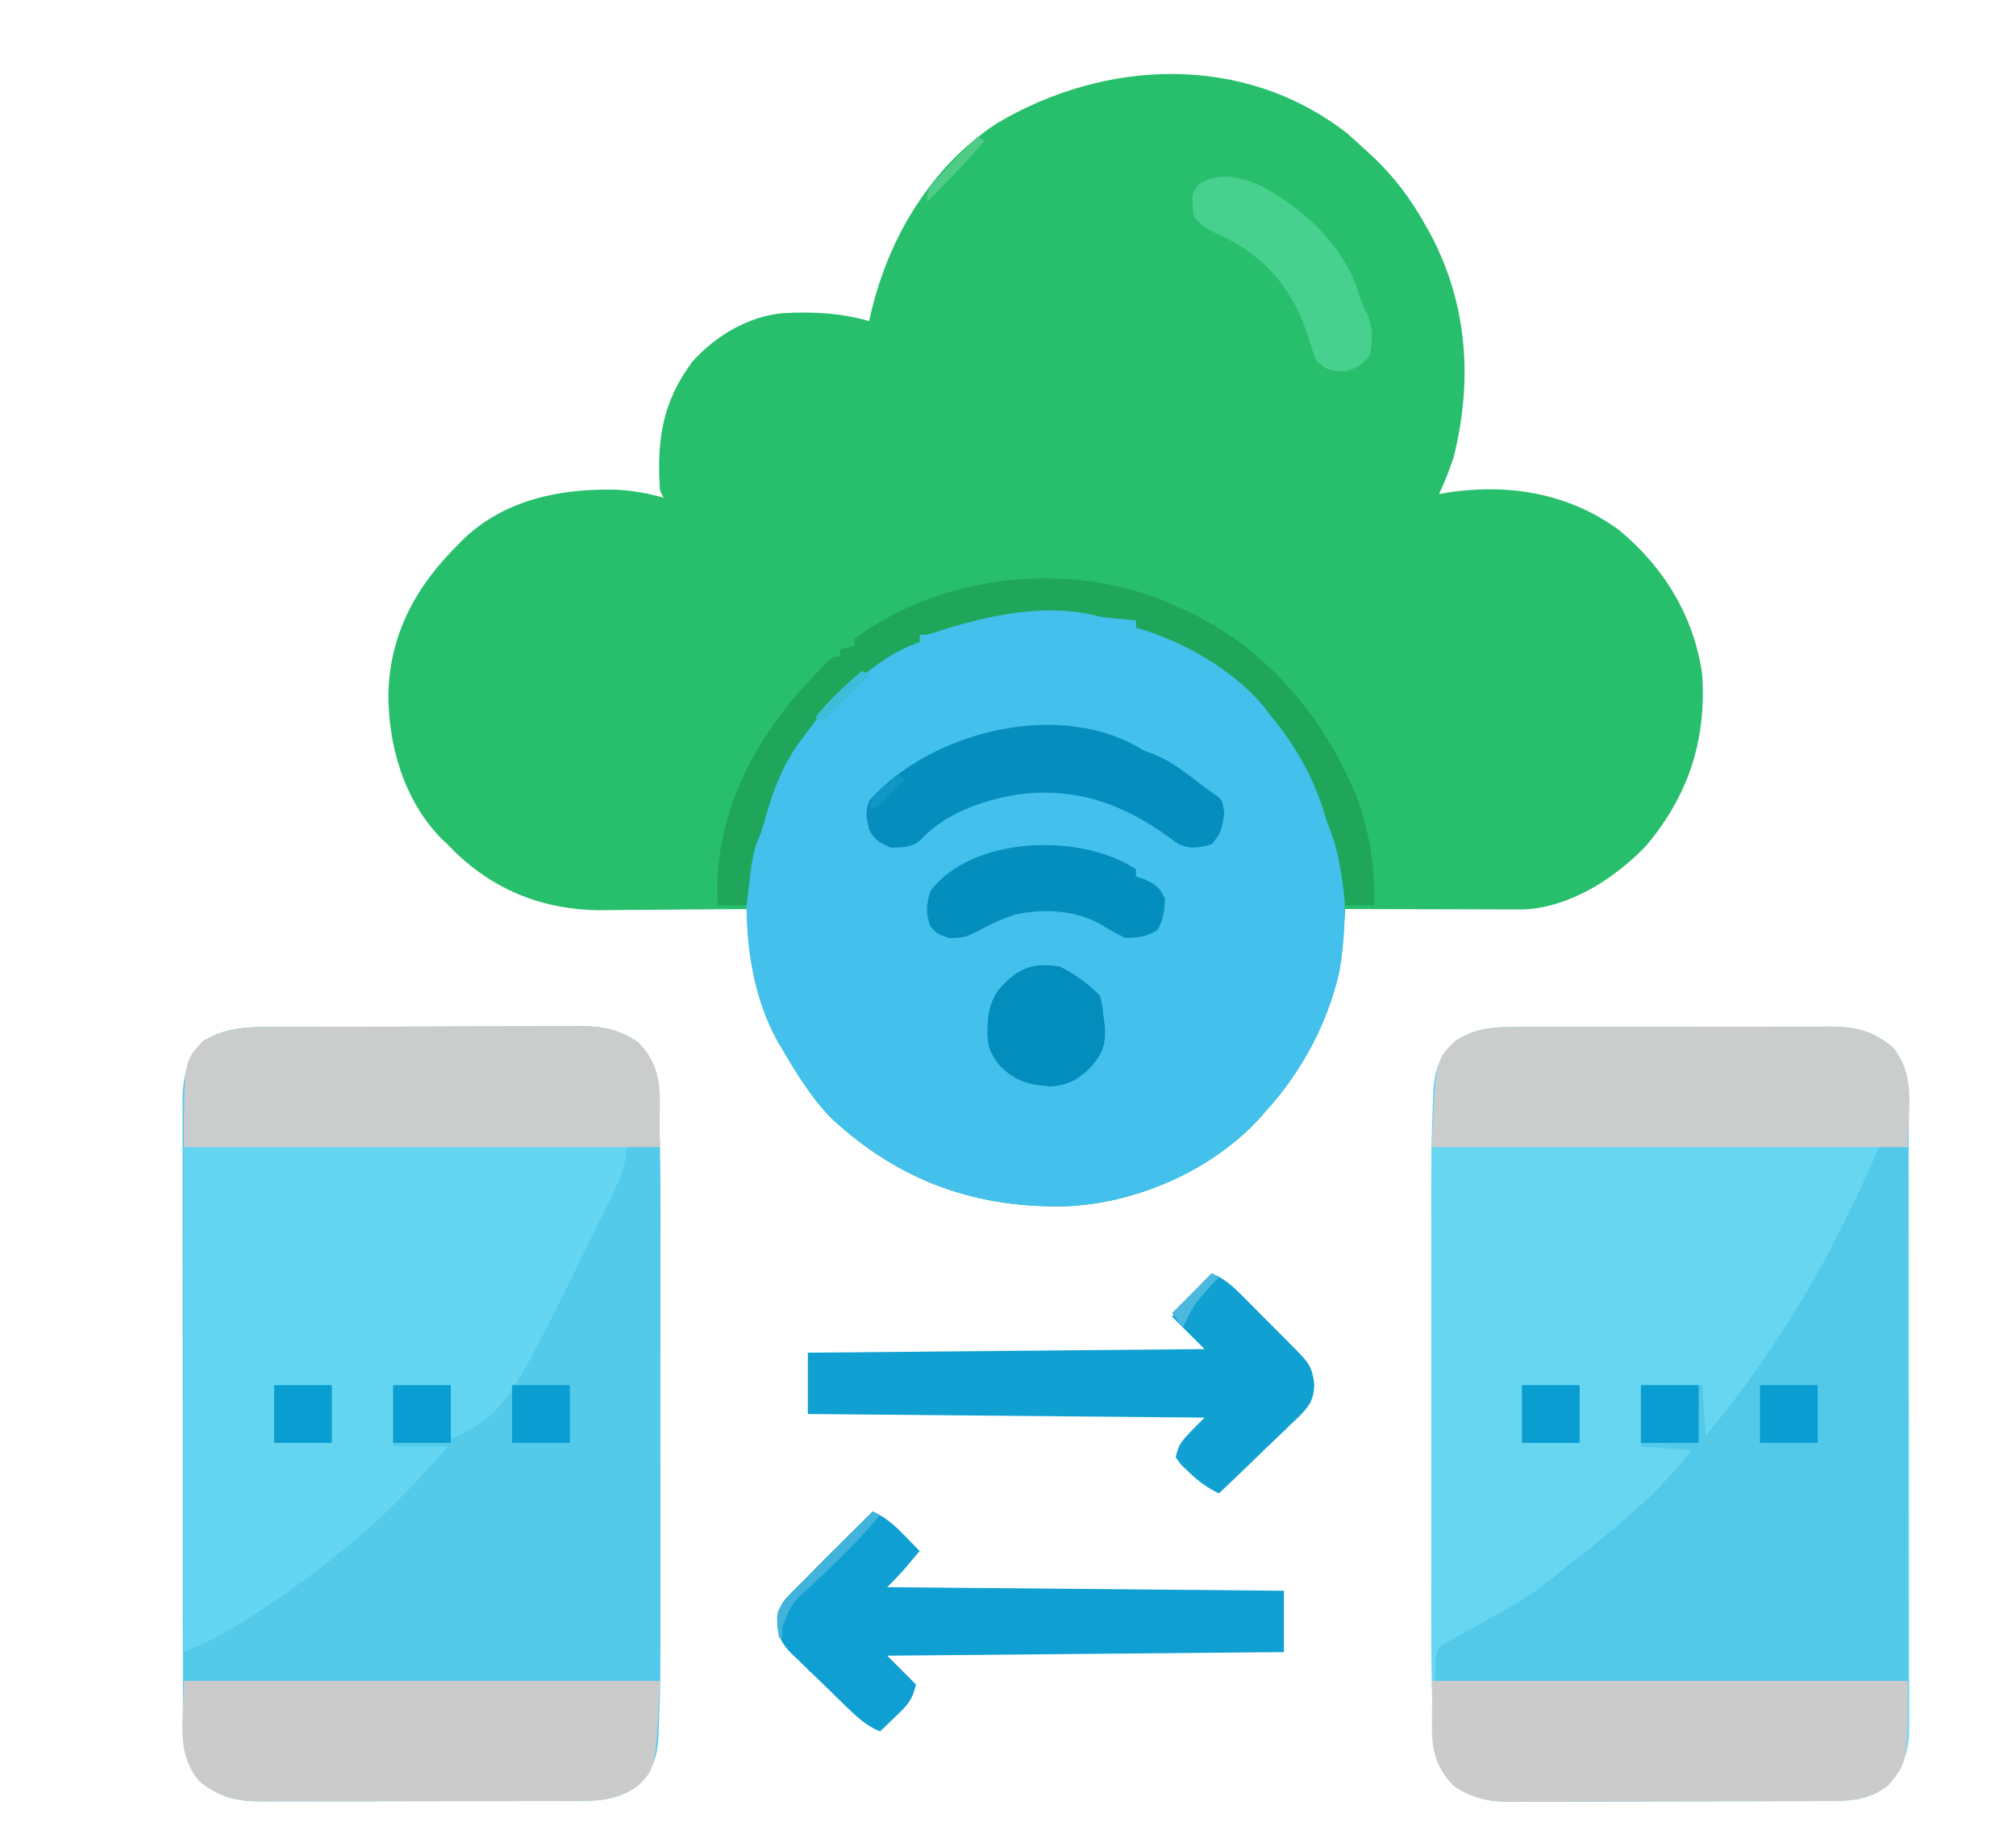 <?xml version="1.0" encoding="UTF-8"?>
<svg version="1.1" xmlns="http://www.w3.org/2000/svg" width="559" height="511">
<path d="M0 0 C1.545 1.348 3.066 2.724 4.562 4.125 C5.413 4.897 6.264 5.669 7.141 6.465 C13.09 12.103 17.565 17.984 21.562 25.125 C22.365 26.546 22.365 26.546 23.184 27.996 C33.589 47.536 34.957 68.954 29.562 90.125 C28.405 93.553 27.111 96.855 25.562 100.125 C26.389 99.966 27.215 99.808 28.066 99.645 C44.976 97.132 61.577 99.828 75.562 110.125 C87.99 120.414 96.277 134.048 98.562 150.125 C99.728 168.434 94.741 183.707 82.844 197.777 C74.13 206.745 61.977 214.615 49.107 215.245 C48.192 215.243 47.278 215.241 46.335 215.239 C45.294 215.238 44.253 215.238 43.181 215.238 C42.064 215.233 40.948 215.228 39.797 215.223 C38.074 215.221 38.074 215.221 36.316 215.218 C32.648 215.213 28.98 215.2 25.312 215.188 C22.826 215.182 20.339 215.178 17.852 215.174 C11.755 215.163 5.659 215.146 -0.438 215.125 C-0.492 216.051 -0.547 216.977 -0.604 217.93 C-1.913 238.296 -8.523 255.895 -22.438 271.125 C-23.027 271.806 -23.616 272.486 -24.223 273.188 C-37.463 287.58 -57.884 296.511 -77.238 297.512 C-102.794 298.249 -124.213 290.552 -143.062 273 C-148.505 267.353 -152.48 260.853 -156.438 254.125 C-156.944 253.269 -157.451 252.413 -157.973 251.531 C-164.24 240.032 -165.713 227.976 -166.438 215.125 C-167.025 215.132 -167.612 215.138 -168.217 215.145 C-174.382 215.212 -180.548 215.257 -186.713 215.29 C-189.008 215.305 -191.303 215.325 -193.597 215.351 C-196.914 215.388 -200.23 215.405 -203.547 215.418 C-204.557 215.433 -205.567 215.449 -206.607 215.465 C-222.272 215.469 -235.97 210.221 -247.266 199.32 C-248.341 198.234 -248.341 198.234 -249.438 197.125 C-249.989 196.607 -250.541 196.089 -251.109 195.555 C-261.504 184.881 -265.829 169.658 -265.737 155.206 C-265.288 138.751 -258.021 125.542 -246.438 114.125 C-245.593 113.265 -245.593 113.265 -244.73 112.387 C-233.142 101.475 -217.742 98.485 -202.398 98.887 C-197.835 99.161 -193.818 99.851 -189.438 101.125 C-189.768 100.465 -190.097 99.805 -190.438 99.125 C-191.362 85.447 -189.897 74.701 -181.477 63.414 C-175.12 56.278 -165.95 50.803 -156.323 49.934 C-148.005 49.509 -140.472 49.85 -132.438 52.125 C-132.23 51.205 -132.022 50.284 -131.809 49.336 C-126.75 28.55 -115.243 9.392 -97.125 -2.625 C-67.009 -20.551 -28.689 -22.214 0 0 Z " fill="#27BF6C" transform="translate(373.438,36.875)"/>
<path d="M0 0 C1.002 -0.007 2.005 -0.013 3.038 -0.02 C6.343 -0.039 9.648 -0.043 12.954 -0.045 C15.258 -0.052 17.562 -0.059 19.866 -0.066 C24.692 -0.078 29.519 -0.081 34.346 -0.08 C40.522 -0.08 46.697 -0.107 52.873 -0.142 C57.631 -0.164 62.389 -0.168 67.147 -0.167 C69.423 -0.169 71.7 -0.178 73.976 -0.194 C77.164 -0.213 80.351 -0.207 83.539 -0.195 C84.94 -0.212 84.94 -0.212 86.37 -0.229 C92.357 -0.172 96.904 0.882 101.899 4.291 C106.653 9.288 107.131 13.699 107.453 20.349 C107.495 21.217 107.537 22.085 107.581 22.979 C108.162 36.625 108.045 50.293 108.033 63.949 C108.031 68.037 108.033 72.125 108.035 76.213 C108.036 83.071 108.034 89.929 108.029 96.788 C108.024 104.661 108.026 112.534 108.031 120.407 C108.036 127.227 108.036 134.047 108.034 140.867 C108.032 144.914 108.032 148.961 108.035 153.008 C108.055 181.725 108.055 181.725 107.578 194.044 C107.556 194.818 107.534 195.592 107.512 196.389 C107.222 202.263 105.825 206.466 101.524 210.541 C95.657 214.452 90.766 214.583 83.896 214.565 C82.892 214.57 81.888 214.575 80.854 214.581 C77.538 214.595 74.222 214.594 70.907 214.591 C68.599 214.595 66.291 214.6 63.983 214.604 C59.146 214.612 54.31 214.611 49.473 214.606 C43.28 214.6 37.087 214.617 30.895 214.641 C26.128 214.655 21.362 214.656 16.595 214.653 C14.312 214.654 12.029 214.659 9.747 214.669 C6.551 214.681 3.356 214.674 0.161 214.663 C-0.778 214.67 -1.718 214.678 -2.686 214.686 C-9.655 214.63 -14.4 213.511 -19.914 208.978 C-23.993 203.966 -24.396 198.832 -24.362 192.562 C-24.366 191.803 -24.369 191.044 -24.373 190.261 C-24.384 187.728 -24.38 185.195 -24.376 182.662 C-24.38 180.842 -24.385 179.021 -24.391 177.201 C-24.405 172.263 -24.405 167.325 -24.403 162.387 C-24.402 158.262 -24.406 154.136 -24.411 150.011 C-24.422 140.277 -24.423 130.543 -24.417 120.81 C-24.411 110.775 -24.423 100.74 -24.444 90.705 C-24.462 82.083 -24.468 73.461 -24.465 64.839 C-24.463 59.693 -24.465 54.546 -24.479 49.399 C-24.492 44.558 -24.49 39.717 -24.477 34.876 C-24.475 33.103 -24.477 31.329 -24.486 29.555 C-24.496 27.128 -24.488 24.701 -24.475 22.273 C-24.483 21.577 -24.49 20.881 -24.498 20.163 C-24.431 14.034 -23.155 8.4 -18.789 3.916 C-12.626 0.189 -7.001 -0.007 0 0 Z " fill="#54CAEA" transform="translate(75.101,284.709)"/>
<path d="M0 0 C1.506 -0.008 1.506 -0.008 3.042 -0.015 C6.358 -0.029 9.673 -0.028 12.989 -0.026 C15.297 -0.03 17.604 -0.034 19.912 -0.039 C24.749 -0.047 29.586 -0.046 34.423 -0.041 C40.616 -0.035 46.808 -0.052 53.001 -0.075 C57.767 -0.09 62.534 -0.091 67.3 -0.088 C69.583 -0.088 71.866 -0.094 74.149 -0.104 C77.344 -0.116 80.539 -0.109 83.734 -0.098 C84.674 -0.105 85.613 -0.113 86.581 -0.121 C93.55 -0.065 98.296 1.054 103.809 5.587 C107.89 10.601 108.291 15.738 108.257 22.01 C108.261 22.77 108.265 23.53 108.269 24.313 C108.279 26.848 108.275 29.383 108.271 31.919 C108.276 33.741 108.281 35.563 108.287 37.385 C108.3 42.327 108.301 47.269 108.298 52.211 C108.297 56.339 108.302 60.467 108.307 64.595 C108.318 74.333 108.318 84.072 108.312 93.811 C108.306 103.853 108.319 113.896 108.34 123.939 C108.357 132.566 108.363 141.193 108.36 149.82 C108.358 154.97 108.361 160.121 108.375 165.271 C108.387 170.115 108.386 174.958 108.372 179.802 C108.37 181.578 108.373 183.353 108.381 185.129 C108.392 187.557 108.383 189.984 108.371 192.412 C108.378 193.111 108.386 193.81 108.393 194.531 C108.325 200.791 106.671 205.239 102.684 210.087 C96.96 214.746 90.94 214.572 83.896 214.565 C82.893 214.572 81.891 214.579 80.858 214.586 C77.553 214.604 74.247 214.608 70.942 214.611 C68.638 214.617 66.334 214.624 64.03 214.631 C59.203 214.643 54.377 214.646 49.55 214.645 C43.374 214.645 37.198 214.672 31.023 214.707 C26.265 214.729 21.507 214.733 16.749 214.732 C14.472 214.734 12.196 214.743 9.919 214.759 C6.731 214.778 3.544 214.773 0.356 214.76 C-0.578 214.772 -1.512 214.783 -2.475 214.795 C-8.462 214.737 -13.008 213.683 -18.003 210.275 C-22.757 205.277 -23.235 200.867 -23.558 194.216 C-23.6 193.348 -23.642 192.481 -23.685 191.587 C-24.266 177.94 -24.149 164.272 -24.138 150.616 C-24.135 146.528 -24.138 142.44 -24.139 138.353 C-24.141 131.494 -24.139 124.636 -24.134 117.778 C-24.128 109.905 -24.13 102.032 -24.136 94.159 C-24.14 87.338 -24.141 80.518 -24.138 73.698 C-24.137 69.651 -24.136 65.604 -24.14 61.557 C-24.16 32.841 -24.16 32.841 -23.683 20.521 C-23.661 19.747 -23.639 18.974 -23.616 18.177 C-23.326 12.302 -21.93 8.099 -17.628 4.025 C-11.762 0.113 -6.87 -0.018 0 0 Z " fill="#66D6F1" transform="translate(421.003,284.725)"/>
<path d="M0 0 C0 0.66 0 1.32 0 2 C0.681 2.103 1.361 2.206 2.062 2.312 C20 6.511 35.027 20.104 45 35 C45.418 35.602 45.835 36.204 46.266 36.824 C57.236 54.108 59.907 77.834 56.352 97.605 C53.056 111.952 45.922 125.14 36 136 C35.411 136.681 34.822 137.361 34.215 138.062 C20.975 152.455 0.553 161.386 -18.801 162.387 C-44.357 163.124 -65.775 155.427 -84.625 137.875 C-90.067 132.228 -94.042 125.728 -98 119 C-98.507 118.144 -99.013 117.288 -99.535 116.406 C-105.632 105.22 -107.848 92.619 -108 80 C-108.024 78.781 -108.049 77.561 -108.074 76.305 C-107.727 58.224 -100.927 42.18 -90 28 C-89.477 27.288 -88.953 26.577 -88.414 25.844 C-84.117 20.38 -78.452 16.244 -73 12 C-72.322 11.456 -71.644 10.912 -70.945 10.352 C-67.361 7.596 -64.522 6.331 -60 6 C-60 5.34 -60 4.68 -60 4 C-40.763 -4.12 -20.221 -5.542 0 0 Z " fill="#43C0EC" transform="translate(315,172)"/>
<path d="M0 0 C40.59 0 81.18 0 123 0 C122.215 4.71 121.593 7.347 119.629 11.457 C119.142 12.479 118.656 13.5 118.154 14.553 C117.629 15.629 117.104 16.704 116.562 17.812 C116.021 18.927 115.48 20.042 114.922 21.191 C89.289 73.355 89.289 73.355 74 81 C74 76.05 74 71.1 74 66 C68.72 66 63.44 66 58 66 C58 71.61 58 77.22 58 83 C62.95 83 67.9 83 73 83 C62.015 96.113 49.812 107.911 36 118 C34.849 118.858 33.698 119.716 32.547 120.574 C26.561 124.986 20.426 129.088 14.062 132.938 C13.46 133.303 12.857 133.669 12.237 134.045 C8.215 136.427 4.359 138.132 0 140 C0 93.8 0 47.6 0 0 Z " fill="#65D6F1" transform="translate(51,318)"/>
<path d="M0 0 C2.64 0 5.28 0 8 0 C8 48.84 8 97.68 8 148 C-35.23 148 -78.46 148 -123 148 C-123 140 -123 140 -120.911 137.874 C-119.947 137.351 -118.982 136.828 -117.988 136.289 C-116.926 135.689 -115.864 135.089 -114.77 134.471 C-113.629 133.862 -112.488 133.253 -111.312 132.625 C-109.002 131.32 -106.695 130.009 -104.391 128.691 C-103.28 128.061 -102.17 127.431 -101.025 126.782 C-95.239 123.374 -90.158 119.285 -85 115 C-83.333 113.708 -81.667 112.417 -80 111.125 C-70.061 103.131 -59.666 94.222 -52 84 C-58.93 83.505 -58.93 83.505 -66 83 C-66 77.39 -66 71.78 -66 66 C-60.39 66 -54.78 66 -49 66 C-48.505 72.93 -48.505 72.93 -48 80 C-27.855 55.783 -12.23 29.007 0 0 Z " fill="#53C9E9" transform="translate(521,318)"/>
<path d="M0 0 C1.002 -0.007 2.005 -0.013 3.038 -0.02 C6.343 -0.039 9.648 -0.043 12.954 -0.045 C15.258 -0.052 17.562 -0.059 19.866 -0.066 C24.692 -0.078 29.519 -0.081 34.346 -0.08 C40.522 -0.08 46.697 -0.107 52.873 -0.142 C57.631 -0.164 62.389 -0.168 67.147 -0.167 C69.423 -0.169 71.7 -0.178 73.976 -0.194 C77.164 -0.213 80.351 -0.207 83.539 -0.195 C84.94 -0.212 84.94 -0.212 86.37 -0.229 C92.357 -0.172 96.904 0.882 101.899 4.291 C110.074 12.885 107.251 19.679 107.899 33.291 C64.339 33.291 20.779 33.291 -24.101 33.291 C-24.101 9.372 -24.101 9.372 -18.789 3.916 C-12.626 0.189 -7.001 -0.007 0 0 Z " fill="#CBCCCC" transform="translate(75.101,284.709)"/>
<path d="M0 0 C1.506 -0.008 1.506 -0.008 3.042 -0.015 C6.358 -0.029 9.673 -0.028 12.989 -0.026 C15.297 -0.03 17.604 -0.034 19.912 -0.039 C24.749 -0.047 29.586 -0.046 34.423 -0.041 C40.616 -0.035 46.808 -0.052 53.001 -0.075 C57.767 -0.09 62.534 -0.091 67.3 -0.088 C69.583 -0.088 71.866 -0.094 74.149 -0.104 C77.344 -0.116 80.539 -0.109 83.734 -0.098 C84.674 -0.105 85.613 -0.113 86.581 -0.121 C93.55 -0.065 98.296 1.054 103.809 5.587 C110.515 13.826 107.997 22.563 107.997 33.275 C64.437 33.275 20.877 33.275 -24.003 33.275 C-22.846 8.968 -22.846 8.968 -17.628 4.025 C-11.762 0.113 -6.87 -0.018 0 0 Z " fill="#CBCCCC" transform="translate(421.003,284.725)"/>
<path d="M0 0 C43.56 0 87.12 0 132 0 C132 22.351 132 22.351 126.688 28.812 C120.964 33.471 114.943 33.297 107.899 33.291 C106.897 33.297 105.894 33.304 104.861 33.311 C101.556 33.33 98.251 33.334 94.945 33.336 C92.641 33.342 90.337 33.349 88.033 33.356 C83.207 33.368 78.38 33.372 73.553 33.371 C67.377 33.37 61.202 33.398 55.026 33.432 C50.268 33.454 45.51 33.458 40.752 33.457 C38.476 33.46 36.199 33.469 33.923 33.484 C30.735 33.504 27.548 33.498 24.36 33.486 C23.426 33.497 22.491 33.508 21.529 33.52 C15.542 33.463 10.995 32.409 6 29 C-2.175 20.406 0.648 13.612 0 0 Z " fill="#CBCBCC" transform="translate(397,466)"/>
<path d="M0 0 C43.56 0 87.12 0 132 0 C130.843 24.307 130.843 24.307 125.625 29.25 C119.758 33.161 114.867 33.293 107.997 33.275 C106.993 33.28 105.989 33.285 104.955 33.29 C101.639 33.304 98.323 33.303 95.008 33.301 C92.7 33.305 90.392 33.309 88.084 33.314 C83.248 33.321 78.411 33.321 73.574 33.316 C67.381 33.31 61.188 33.327 54.996 33.35 C50.229 33.365 45.463 33.366 40.696 33.363 C38.413 33.363 36.131 33.368 33.848 33.378 C30.652 33.391 27.458 33.384 24.262 33.372 C23.323 33.38 22.383 33.388 21.415 33.395 C14.446 33.34 9.701 32.221 4.188 27.688 C-2.518 19.449 0 10.712 0 0 Z " fill="#CBCBCC" transform="translate(51,466)"/>
<path d="M0 0 C3.633 1.696 5.945 3.738 8.75 6.625 C9.549 7.442 10.348 8.26 11.172 9.102 C11.775 9.728 12.378 10.355 13 11 C12.064 12.106 11.126 13.209 10.188 14.312 C9.404 15.235 9.404 15.235 8.605 16.176 C7.137 17.845 5.572 19.428 4 21 C58.45 21.495 58.45 21.495 114 22 C114 27.61 114 33.22 114 39 C59.55 39.495 59.55 39.495 4 40 C6.64 42.64 9.28 45.28 12 48 C10.879 52.484 9.702 53.624 6.438 56.75 C5.611 57.549 4.785 58.348 3.934 59.172 C3.296 59.775 2.657 60.378 2 61 C-1.904 59.395 -4.657 56.732 -7.641 53.836 C-8.168 53.325 -8.695 52.814 -9.238 52.288 C-10.347 51.206 -11.453 50.122 -12.556 49.035 C-13.684 47.93 -14.82 46.834 -15.966 45.748 C-17.628 44.171 -19.261 42.57 -20.891 40.961 C-21.403 40.484 -21.915 40.006 -22.443 39.514 C-25.163 36.76 -26.347 34.671 -26.499 30.87 C-26.005 27.038 -25.77 25.771 -23.121 23.125 C-22.482 22.466 -21.842 21.808 -21.183 21.129 C-20.463 20.426 -19.742 19.724 -19 19 C-18.222 18.205 -17.443 17.409 -16.641 16.59 C-14.136 14.038 -11.604 11.516 -9.062 9 C-8.188 8.13 -7.313 7.26 -6.412 6.363 C-4.277 4.24 -2.14 2.119 0 0 Z " fill="#109FD2" transform="translate(242,419)"/>
<path d="M0 0 C3.88 1.581 6.497 4.223 9.387 7.156 C9.889 7.659 10.392 8.162 10.909 8.68 C11.966 9.74 13.021 10.803 14.073 11.868 C15.687 13.5 17.309 15.123 18.932 16.746 C19.959 17.778 20.986 18.811 22.012 19.844 C22.74 20.574 22.74 20.574 23.483 21.318 C26.727 24.609 27.892 26.04 28.418 30.721 C28.352 34.994 27 36.91 24.036 39.87 C23.467 40.398 22.898 40.925 22.312 41.469 C21.735 42.035 21.158 42.6 20.564 43.183 C18.727 44.975 16.865 46.737 15 48.5 C13.746 49.714 12.493 50.93 11.242 52.148 C8.182 55.121 5.098 58.067 2 61 C-1.311 59.424 -3.667 57.688 -6.312 55.125 C-7.031 54.447 -7.749 53.769 -8.488 53.07 C-9.237 52.046 -9.237 52.046 -10 51 C-9 47 -9 47 -2 40 C-38.3 39.67 -74.6 39.34 -112 39 C-112 33.39 -112 27.78 -112 22 C-75.7 21.67 -39.4 21.34 -2 21 C-4.97 18.03 -7.94 15.06 -11 12 C-7.474 7.818 -3.924 3.809 0 0 Z " fill="#10A0D2" transform="translate(336,353)"/>
<path d="M0 0 C1.396 0.613 1.396 0.613 2.82 1.238 C25.123 11.574 41.133 30.705 50.32 53.238 C53.76 63.061 55.406 72.6 55 83 C52.36 83 49.72 83 47 83 C46.89 82.01 46.781 81.02 46.668 80 C45.84 72.945 44.83 66.566 42 60 C41.554 58.586 41.117 57.169 40.688 55.75 C37.458 46.044 32.554 37.796 26 30 C25.384 29.181 24.768 28.363 24.133 27.52 C15.576 17.411 1.602 9.57 -11 6 C-11 5.34 -11 4.68 -11 4 C-11.675 3.939 -12.351 3.879 -13.047 3.816 C-13.939 3.733 -14.831 3.649 -15.75 3.562 C-16.632 3.481 -17.513 3.4 -18.422 3.316 C-21 3 -21 3 -22.903 2.491 C-36.945 -0.796 -53.074 2.823 -66.383 7.195 C-69 8 -69 8 -71 8 C-71 8.66 -71 9.32 -71 10 C-71.534 10.196 -72.067 10.392 -72.617 10.594 C-79.391 13.312 -84.468 17.31 -90 22 C-90.843 22.648 -91.686 23.297 -92.555 23.965 C-96.715 27.427 -99.78 31.676 -103 36 C-103.938 37.255 -103.938 37.255 -104.895 38.535 C-109.457 45.126 -111.809 51.765 -113.957 59.398 C-115 63 -115 63 -116.066 65.488 C-117.319 68.859 -117.711 72.264 -118.125 75.812 C-118.211 76.505 -118.298 77.198 -118.387 77.912 C-118.597 79.607 -118.799 81.304 -119 83 C-121.64 83 -124.28 83 -127 83 C-128.374 61.376 -119.24 41.315 -105.566 25.117 C-103.419 22.699 -101.243 20.329 -99 18 C-98.295 17.248 -97.59 16.497 -96.863 15.723 C-95 14 -95 14 -93 14 C-93 13.34 -93 12.68 -93 12 C-91.68 11.67 -90.36 11.34 -89 11 C-89 10.34 -89 9.68 -89 9 C-64.371 -9.218 -27.707 -12.968 0 0 Z " fill="#1FA65B" transform="translate(326,168)"/>
<path d="M0 0 C1.031 0.392 2.062 0.784 3.125 1.188 C8.66 3.462 13.269 7.407 18 11 C19.141 11.762 19.141 11.762 20.305 12.539 C22 14 22 14 22.438 17.375 C21.972 21.229 21.615 23.132 19 26 C15.361 27.078 13.136 27.508 9.625 25.938 C8.759 25.298 7.893 24.659 7 24 C-5.991 14.613 -19.068 10.102 -35.086 12.284 C-44.906 14.012 -54.527 17.257 -61.582 24.66 C-64.074 27.015 -66.692 26.886 -70 27 C-72.948 25.654 -74.543 24.914 -76 22 C-76.799 18.56 -77.088 17.259 -76 14 C-58.795 -5.382 -22.858 -14.324 0 0 Z " fill="#048DBD" transform="translate(317,208)"/>
<path d="M0 0 C0 0.66 0 1.32 0 2 C1.145 2.371 1.145 2.371 2.312 2.75 C5.375 4.174 6.524 4.966 8 8 C7.881 11.401 7.641 13.931 5.875 16.875 C2.768 18.739 0.641 19 -3 19 C-5.373 17.922 -7.527 16.633 -9.754 15.281 C-16.76 11.285 -25.641 10.816 -33.422 12.535 C-37.238 13.739 -40.629 15.317 -44.125 17.25 C-47.122 18.799 -48.24 19.004 -51.812 19.062 C-55 18 -55 18 -57 15.875 C-58.357 11.974 -58.248 9.953 -57 6 C-45.372 -9.367 -15.197 -10.131 0 0 Z " fill="#048EBE" transform="translate(315,241)"/>
<path d="M0 0 C12.032 6.102 22.928 15.865 27.602 28.695 C28.042 30.049 28.042 30.049 28.492 31.43 C29.269 33.919 29.269 33.919 30.438 35.992 C32.085 39.513 31.909 43.153 31.352 46.945 C29.318 50.073 27.949 50.755 24.414 51.883 C20.536 51.962 19.22 51.581 16.352 48.945 C15.462 46.872 14.849 44.785 14.223 42.617 C9.994 29.647 3.185 21.007 -8.902 14.785 C-10.234 14.14 -11.573 13.51 -12.922 12.902 C-14.915 11.798 -16.215 10.719 -17.648 8.945 C-18.299 2.875 -18.299 2.875 -16.336 0.07 C-11.192 -3.359 -5.44 -2.166 0 0 Z " fill="#48D08E" transform="translate(348.648,51.055)"/>
<path d="M0 0 C4.151 2.088 7.719 4.719 11 8 C11.625 10.562 11.625 10.562 12 14 C12.151 15.046 12.151 15.046 12.305 16.113 C12.728 21.019 12.003 23.624 8.812 27.438 C5.458 31.055 2.321 32.836 -2.648 33.188 C-8.681 32.773 -12.283 31.83 -16.66 27.57 C-20.567 22.992 -20.431 19.743 -20 14 C-19.112 8.176 -17.113 5.695 -12.656 2.164 C-8.643 -0.657 -4.771 -0.805 0 0 Z " fill="#038DBD" transform="translate(294,268)"/>
<path d="M0 0 C5.28 0 10.56 0 16 0 C16 5.28 16 10.56 16 16 C10.72 16 5.44 16 0 16 C0 10.72 0 5.44 0 0 Z " fill="#099DD1" transform="translate(488,384)"/>
<path d="M0 0 C5.28 0 10.56 0 16 0 C16 5.28 16 10.56 16 16 C10.72 16 5.44 16 0 16 C0 10.72 0 5.44 0 0 Z " fill="#099DD1" transform="translate(455,384)"/>
<path d="M0 0 C5.28 0 10.56 0 16 0 C16 5.28 16 10.56 16 16 C10.72 16 5.44 16 0 16 C0 10.72 0 5.44 0 0 Z " fill="#099DD1" transform="translate(422,384)"/>
<path d="M0 0 C5.28 0 10.56 0 16 0 C16 5.28 16 10.56 16 16 C10.72 16 5.44 16 0 16 C0 10.72 0 5.44 0 0 Z " fill="#099DD1" transform="translate(142,384)"/>
<path d="M0 0 C5.28 0 10.56 0 16 0 C16 5.28 16 10.56 16 16 C10.72 16 5.44 16 0 16 C0 10.72 0 5.44 0 0 Z " fill="#099DD1" transform="translate(109,384)"/>
<path d="M0 0 C5.28 0 10.56 0 16 0 C16 5.28 16 10.56 16 16 C10.72 16 5.44 16 0 16 C0 10.72 0 5.44 0 0 Z " fill="#099DD1" transform="translate(76,384)"/>
<path d="M0 0 C0.66 0.33 1.32 0.66 2 1 C-1.732 5.456 -5.61 9.665 -9.805 13.691 C-10.635 14.491 -11.465 15.291 -12.32 16.115 C-14.038 17.76 -15.764 19.396 -17.5 21.021 C-22.669 25.752 -22.669 25.752 -25.07 32.09 C-25.047 33.05 -25.024 34.011 -25 35 C-25.33 35 -25.66 35 -26 35 C-26.842 28.264 -26.842 28.264 -24.775 25.162 C-23.943 24.262 -23.943 24.262 -23.094 23.344 C-22.458 22.653 -21.823 21.963 -21.168 21.252 C-17.185 17.114 -13.144 13.041 -9.062 9 C-8.188 8.13 -7.313 7.26 -6.412 6.363 C-4.277 4.24 -2.14 2.119 0 0 Z " fill="#42B3DB" transform="translate(242,419)"/>
<path d="M0 0 C0.66 0.33 1.32 0.66 2 1 C-3.054 6.963 -8.417 12.531 -14 18 C-14 13.96 -12.531 13.043 -9.812 10.125 C-8.995 9.243 -8.178 8.362 -7.336 7.453 C-4.928 4.925 -2.509 2.428 0 0 Z " fill="#51CB88" transform="translate(271,38)"/>
<path d="M0 0 C0.66 0.33 1.32 0.66 2 1 C1.518 1.531 1.036 2.062 0.539 2.609 C-0.093 3.316 -0.724 4.022 -1.375 4.75 C-2.001 5.446 -2.628 6.142 -3.273 6.859 C-4.884 8.857 -5.953 10.671 -7 13 C-7.33 13.66 -7.66 14.32 -8 15 C-8.99 13.68 -9.98 12.36 -11 11 C-7.37 7.37 -3.74 3.74 0 0 Z " fill="#4DB8DE" transform="translate(336,353)"/>
<path d="M0 0 C0.66 0.33 1.32 0.66 2 1 C-2.29 5.29 -6.58 9.58 -11 14 C-11.66 13.67 -12.32 13.34 -13 13 C-9.132 8.045 -4.811 4.035 0 0 Z " fill="#3DBDD7" transform="translate(239,186)"/>
<path d="M0 0 C0.66 0.33 1.32 0.66 2 1 C0.715 2.339 -0.579 3.671 -1.875 5 C-2.594 5.742 -3.314 6.485 -4.055 7.25 C-6 9 -6 9 -8 9 C-6.901 5.703 -6.054 4.953 -3.438 2.812 C-2.797 2.283 -2.156 1.753 -1.496 1.207 C-0.756 0.61 -0.756 0.61 0 0 Z " fill="#1097C6" transform="translate(249,215)"/>
</svg>
